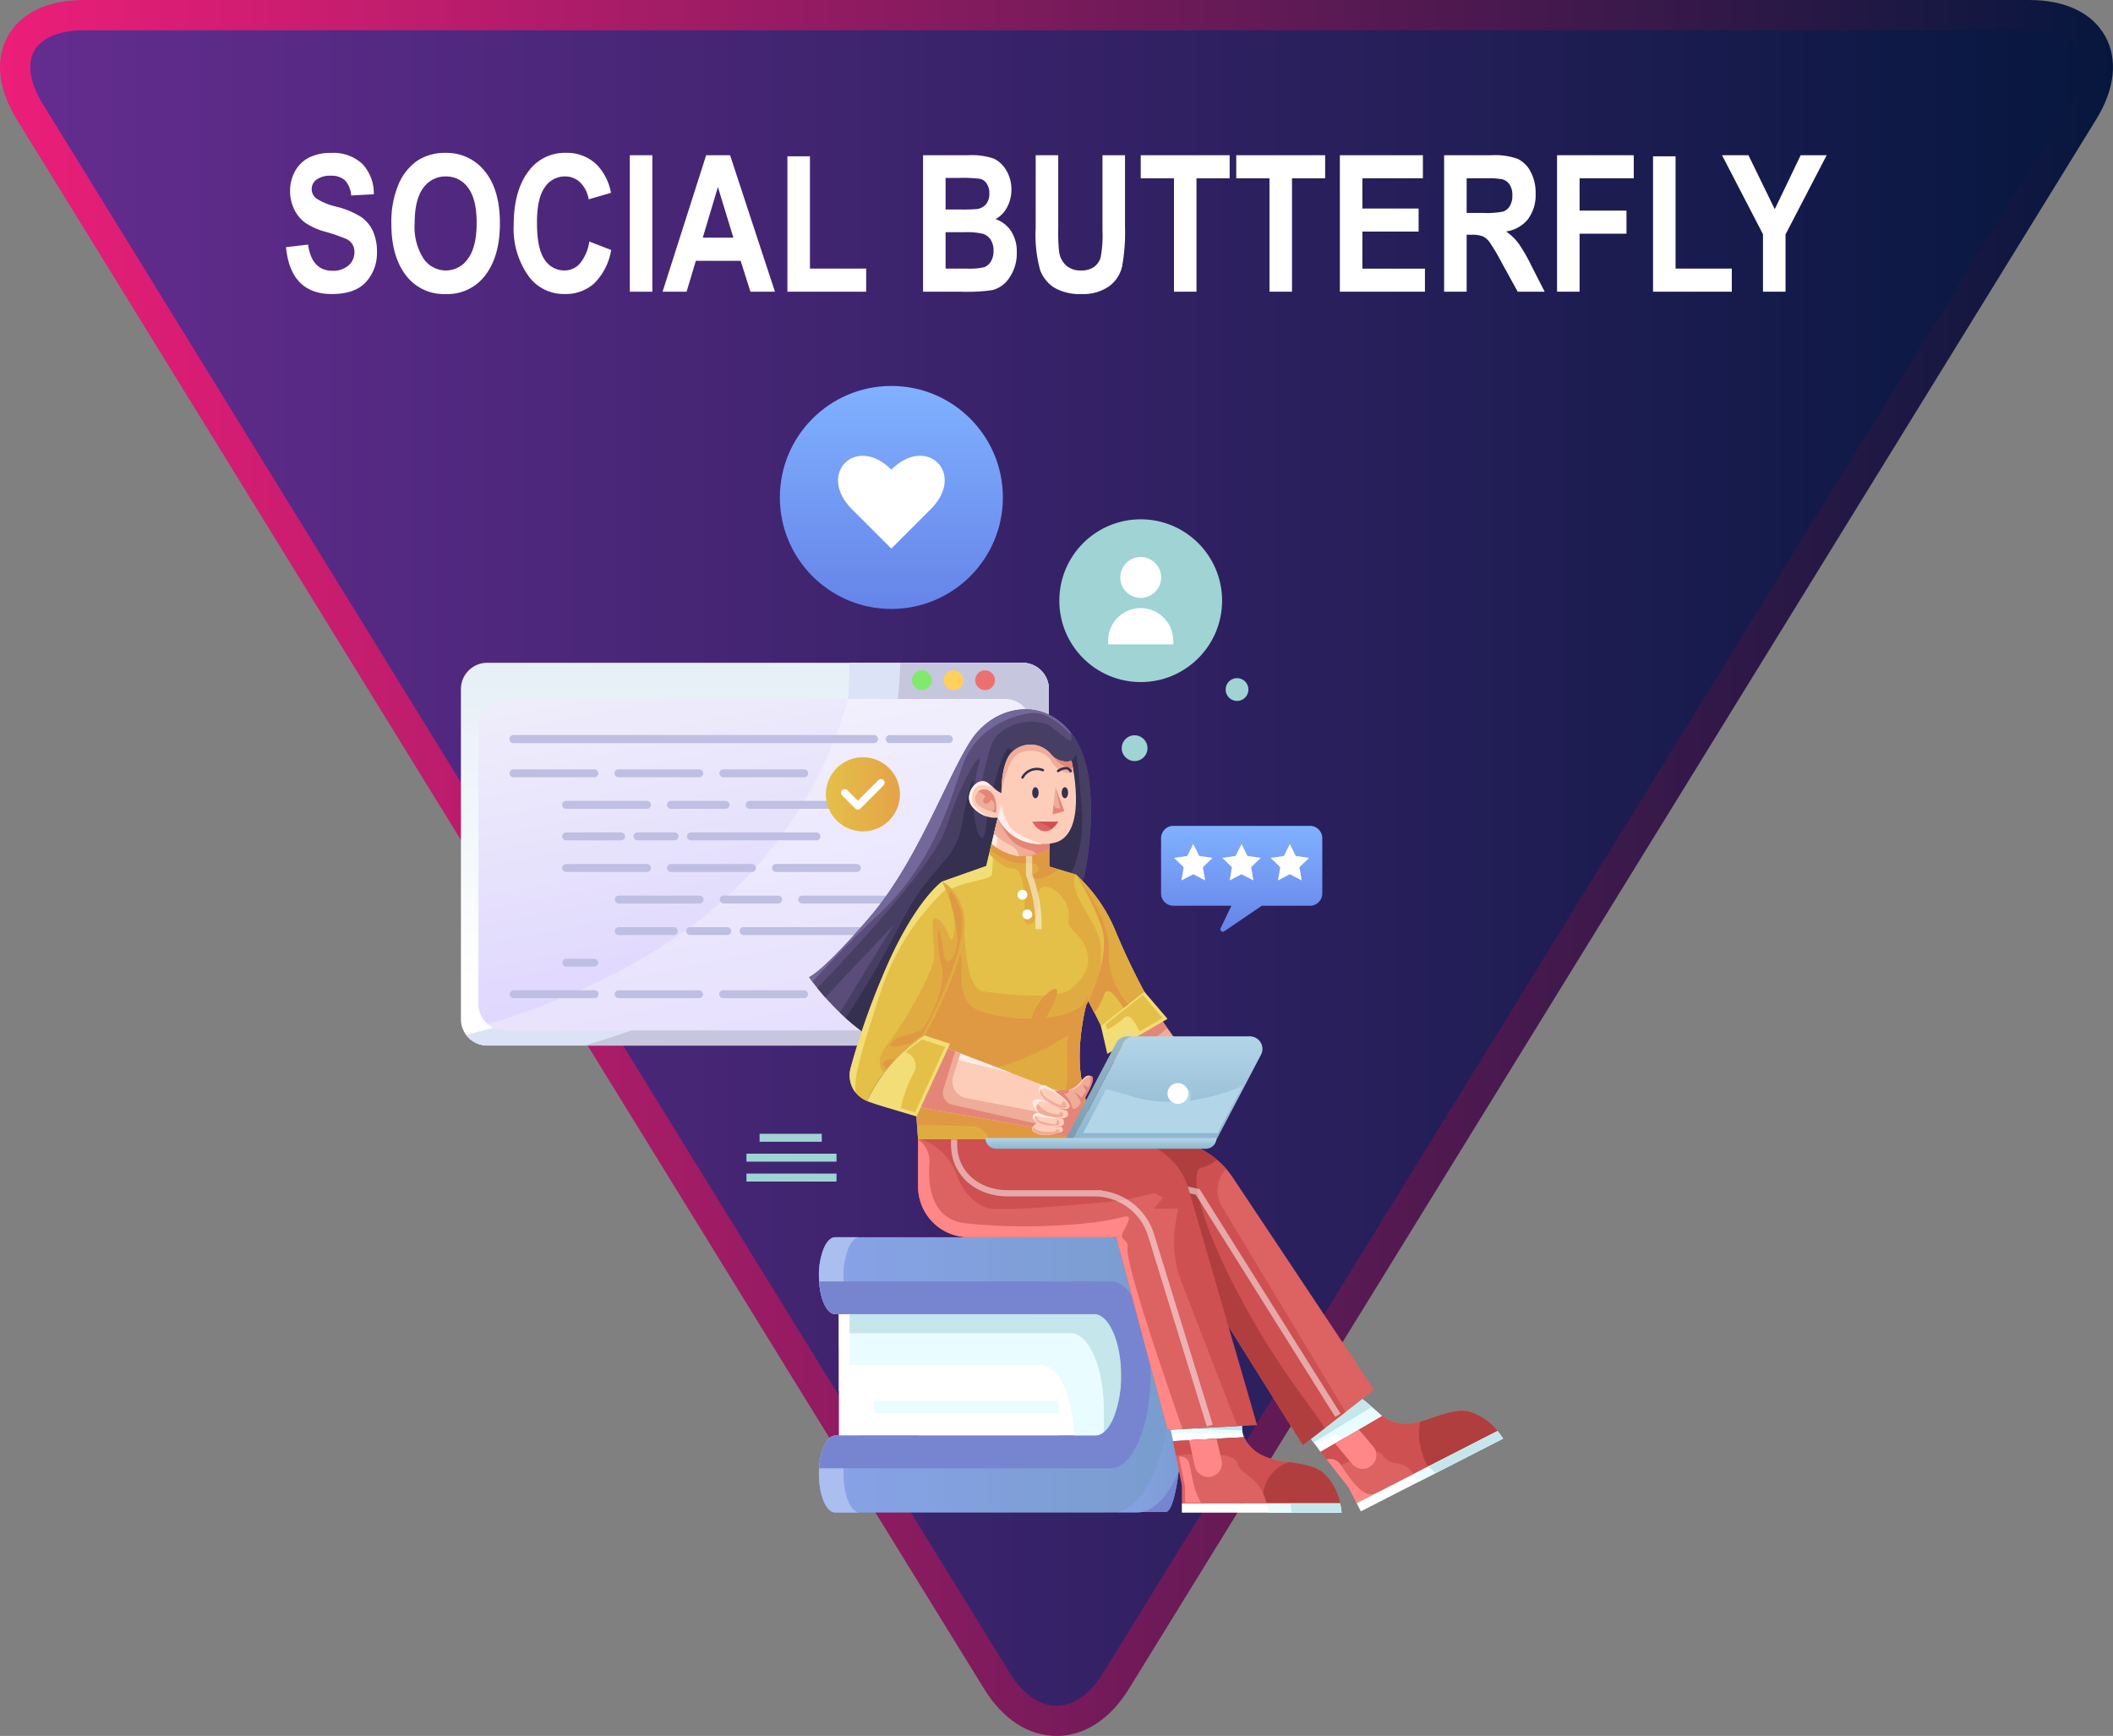 <svg xmlns="http://www.w3.org/2000/svg" xmlns:xlink="http://www.w3.org/1999/xlink" width="332.472" height="273.149" viewBox="0 0 332.472 273.149">
  <rect x="0" y="0" width="332.472" height="273.149" fill="#808080" stroke="none"/>
  <defs>
    <linearGradient id="linear-gradient" y1="0.5" x2="1" y2="0.5" gradientUnits="objectBoundingBox">
      <stop offset="0" stop-color="#662d91"/>
      <stop offset="1" stop-color="#05173d"/>
    </linearGradient>
    <linearGradient id="linear-gradient-2" y1="0.5" x2="1" y2="0.5" gradientUnits="objectBoundingBox">
      <stop offset="0" stop-color="#ed1e79"/>
      <stop offset="1" stop-color="#05173d"/>
    </linearGradient>
    <linearGradient id="linear-gradient-3" x1="0.5" y1="0.842" x2="0.5" y2="0.036" gradientUnits="objectBoundingBox">
      <stop offset="0" stop-color="#fff"/>
      <stop offset="1" stop-color="#e7f0f7"/>
    </linearGradient>
    <linearGradient id="linear-gradient-4" x1="0.249" y1="-0.256" x2="0.684" y2="1.053" gradientUnits="objectBoundingBox">
      <stop offset="0" stop-color="#f2f2fa"/>
      <stop offset="1" stop-color="#dbd1ff"/>
    </linearGradient>
    <linearGradient id="linear-gradient-5" x1="0.5" x2="0.5" y2="1" gradientUnits="objectBoundingBox">
      <stop offset="0" stop-color="#80b1ff"/>
      <stop offset="1" stop-color="#6684e8"/>
    </linearGradient>
    <linearGradient id="linear-gradient-6" y1="0.5" x2="1" y2="0.5" gradientUnits="objectBoundingBox">
      <stop offset="0" stop-color="#e4c048"/>
      <stop offset="1" stop-color="#e4a348"/>
    </linearGradient>
    <linearGradient id="linear-gradient-8" y1="0.5" x2="1" y2="0.5" gradientUnits="objectBoundingBox">
      <stop offset="0" stop-color="#789ccc"/>
      <stop offset="1" stop-color="#89a3ea"/>
    </linearGradient>
    <linearGradient id="linear-gradient-9" x1="1.07" y1="0.5" x2="-0.083" y2="0.5" xlink:href="#linear-gradient-8"/>
    <linearGradient id="linear-gradient-12" x1="0.5" x2="0.5" y2="1" gradientUnits="objectBoundingBox">
      <stop offset="0" stop-color="#9bb9c9"/>
      <stop offset="1" stop-color="#799cb3"/>
    </linearGradient>
    <linearGradient id="linear-gradient-13" x1="0.5" x2="0.5" y2="1" gradientUnits="objectBoundingBox">
      <stop offset="0" stop-color="#b3d5e8"/>
      <stop offset="1" stop-color="#8db6cf"/>
    </linearGradient>
  </defs>
  <g id="Group_1313" data-name="Group 1313" transform="translate(-789 -8204.943)">
    <g id="Group_1300" data-name="Group 1300" transform="translate(789 8204.943)">
      <path id="Path_4068" data-name="Path 4068" d="M4244.79,951.609c-5.147,8.356-13.573,8.356-18.723,0L4073.879,704.673c-5.149-8.352-1.333-15.191,8.481-15.191H4388.5c9.812,0,13.627,6.839,8.479,15.191Z" transform="translate(-4069.194 -687.105)" stroke="#fff" stroke-miterlimit="10" stroke-width="1" fill="url(#linear-gradient)"/>
      <g id="Group_771" data-name="Group 771">
        <path id="Path_4069" data-name="Path 4069" d="M4233.8,958.631c-4.4,0-8.446-2.626-11.387-7.4L4070.221,704.3c-2.961-4.805-3.468-9.47-1.421-13.136s6.279-5.679,11.928-5.679h306.144c5.646,0,9.882,2.016,11.927,5.679s1.54,8.331-1.423,13.136L4245.183,951.236C4242.244,956,4238.2,958.631,4233.8,958.631ZM4080.727,690.241c-3.79,0-6.625,1.181-7.775,3.242s-.669,5.093,1.318,8.319l152.19,246.935c2.043,3.312,4.649,5.137,7.338,5.137s5.295-1.825,7.333-5.135l0,0L4393.327,701.8c1.987-3.225,2.468-6.259,1.316-8.319s-3.985-3.242-7.772-3.242Z" transform="translate(-4067.563 -685.482)" fill="url(#linear-gradient-2)"/>
      </g>
    </g>
    <g id="Group_1301" data-name="Group 1301" transform="translate(861.525 8265.672)">
      <g id="Screen" transform="translate(0 43.562)">
        <path id="Path_4070" data-name="Path 4070" d="M4281.868,865.139v51.945a4.141,4.141,0,0,1-4.141,4.139H4193.5a4.141,4.141,0,0,1-4.141-4.139V865.139A4.141,4.141,0,0,1,4193.5,861h84.227A4.141,4.141,0,0,1,4281.868,865.139Z" transform="translate(-4189.36 -861)" fill="url(#linear-gradient-3)"/>
        <path id="Path_4071" data-name="Path 4071" d="M4282.421,865.139v51.945a4.14,4.14,0,0,1-4.14,4.139h-84.229a4.129,4.129,0,0,1-3.333-1.684c4.277-.99,24.646-6.3,40.536-20.666,17.847-16.143,19.577-32.181,19.577-32.181s.2-3.13.212-5.691h27.237A4.14,4.14,0,0,1,4282.421,865.139Z" transform="translate(-4189.912 -861)" fill="#dce3f7"/>
        <path id="Path_4072" data-name="Path 4072" d="M4295.136,865.139v51.945a4.142,4.142,0,0,1-4.14,4.139h-68.945c11.424-3.274,27.769-9.69,36.507-21.109,11.61-15.169,13.066-32.918,13.2-39.114H4291A4.142,4.142,0,0,1,4295.136,865.139Z" transform="translate(-4202.626 -861)" fill="#c6c6de"/>
        <path id="Path_4073" data-name="Path 4073" d="M4328.648,864.555A1.552,1.552,0,1,1,4327.1,863,1.55,1.55,0,0,1,4328.648,864.555Z" transform="translate(-4244.624 -861.813)" fill="#ed7070"/>
        <path id="Path_4074" data-name="Path 4074" d="M4320.29,864.555a1.552,1.552,0,1,1-1.554-1.552A1.552,1.552,0,0,1,4320.29,864.555Z" transform="translate(-4241.232 -861.813)" fill="#ffd05c"/>
        <path id="Path_4075" data-name="Path 4075" d="M4311.93,864.555a1.552,1.552,0,1,1-1.551-1.552A1.55,1.55,0,0,1,4311.93,864.555Z" transform="translate(-4237.841 -861.813)" fill="#80ea6d"/>
        <path id="Path_4076" data-name="Path 4076" d="M4281,874.717v43.874a4.142,4.142,0,0,1-4.14,4.139h-78.727a4.14,4.14,0,0,1-4.138-4.139V874.717a4.141,4.141,0,0,1,4.138-4.139h78.727a4.144,4.144,0,0,1,4.14,4.139Z" transform="translate(-4191.241 -864.887)" fill="url(#linear-gradient-4)"/>
        <path id="Path_4077" data-name="Path 4077" d="M4280.707,871.708c-.928,20.9-12.617,39.615-21.579,51.022H4199.14a4.124,4.124,0,0,1-2.661-.969c10.335-3.146,21.868-7.96,31.826-15.277a67.159,67.159,0,0,0,24.864-35.906h24.7A4.131,4.131,0,0,1,4280.707,871.708Z" transform="translate(-4192.25 -864.887)" fill="#fff" opacity="0.3"/>
        <g id="Group_798" data-name="Group 798" transform="translate(7.657 11.382)">
          <g id="Group_773" data-name="Group 773">
            <path id="Path_4078" data-name="Path 4078" d="M4259.572,881.4h-56.705a.621.621,0,0,1,0-1.242h56.705a.621.621,0,0,1,0,1.242Z" transform="translate(-4202.247 -880.156)" fill="#bfbee3"/>
          </g>
          <g id="Group_774" data-name="Group 774">
            <path id="Path_4079" data-name="Path 4079" d="M4259.572,881.4h-56.705a.621.621,0,0,1,0-1.242h56.705a.621.621,0,0,1,0,1.242Z" transform="translate(-4202.247 -880.156)" fill="#bfbee3"/>
          </g>
          <g id="Group_775" data-name="Group 775" transform="translate(0 5.381)">
            <path id="Path_4080" data-name="Path 4080" d="M4215.591,890.454h-12.724a.621.621,0,0,1,0-1.242h12.724a.621.621,0,1,1,0,1.242Z" transform="translate(-4202.247 -889.212)" fill="#bfbee3"/>
          </g>
          <g id="Group_776" data-name="Group 776" transform="translate(16.506 5.381)">
            <path id="Path_4081" data-name="Path 4081" d="M4243.372,890.454h-12.725a.621.621,0,0,1,0-1.242h12.725a.621.621,0,0,1,0,1.242Z" transform="translate(-4230.027 -889.212)" fill="#bfbee3"/>
          </g>
          <g id="Group_777" data-name="Group 777" transform="translate(33.013 5.381)">
            <path id="Path_4082" data-name="Path 4082" d="M4271.153,890.454h-12.725a.621.621,0,1,1,0-1.242h12.725a.621.621,0,0,1,0,1.242Z" transform="translate(-4257.808 -889.212)" fill="#bfbee3"/>
          </g>
          <g id="Group_778" data-name="Group 778" transform="translate(0 40.149)">
            <path id="Path_4083" data-name="Path 4083" d="M4215.591,948.967h-12.724a.621.621,0,0,1,0-1.241h12.724a.621.621,0,1,1,0,1.241Z" transform="translate(-4202.247 -947.726)" fill="#bfbee3"/>
          </g>
          <g id="Group_779" data-name="Group 779" transform="translate(16.506 40.149)">
            <path id="Path_4084" data-name="Path 4084" d="M4243.372,948.967h-12.725a.621.621,0,0,1,0-1.241h12.725a.621.621,0,0,1,0,1.241Z" transform="translate(-4230.027 -947.726)" fill="#bfbee3"/>
          </g>
          <g id="Group_780" data-name="Group 780" transform="translate(33.013 40.149)">
            <path id="Path_4085" data-name="Path 4085" d="M4271.153,948.967h-12.725a.621.621,0,1,1,0-1.241h12.725a.621.621,0,0,1,0,1.241Z" transform="translate(-4257.808 -947.726)" fill="#bfbee3"/>
          </g>
          <g id="Group_781" data-name="Group 781" transform="translate(8.278 20.281)">
            <path id="Path_4086" data-name="Path 4086" d="M4229.525,915.531H4216.8a.621.621,0,0,1,0-1.242h12.726a.621.621,0,0,1,0,1.242Z" transform="translate(-4216.18 -914.289)" fill="#bfbee3"/>
          </g>
          <g id="Group_782" data-name="Group 782" transform="translate(8.278 35.182)">
            <path id="Path_4087" data-name="Path 4087" d="M4221.246,940.608H4216.8a.621.621,0,0,1,0-1.241h4.446a.621.621,0,0,1,0,1.241Z" transform="translate(-4216.18 -939.367)" fill="#bfbee3"/>
          </g>
          <g id="Group_783" data-name="Group 783" transform="translate(24.785 20.281)">
            <path id="Path_4088" data-name="Path 4088" d="M4257.3,915.531h-12.724a.621.621,0,0,1,0-1.242H4257.3a.621.621,0,0,1,0,1.242Z" transform="translate(-4243.959 -914.289)" fill="#bfbee3"/>
          </g>
          <g id="Group_784" data-name="Group 784" transform="translate(41.291 20.281)">
            <path id="Path_4089" data-name="Path 4089" d="M4285.085,915.531h-12.724a.621.621,0,1,1,0-1.242h12.724a.621.621,0,0,1,0,1.242Z" transform="translate(-4271.739 -914.289)" fill="#bfbee3"/>
          </g>
          <g id="Group_785" data-name="Group 785" transform="translate(8.278 10.348)">
            <path id="Path_4090" data-name="Path 4090" d="M4229.525,898.813H4216.8a.621.621,0,0,1,0-1.242h12.726a.621.621,0,0,1,0,1.242Z" transform="translate(-4216.18 -897.571)" fill="#bfbee3"/>
          </g>
          <g id="Group_786" data-name="Group 786" transform="translate(24.785 10.348)">
            <path id="Path_4091" data-name="Path 4091" d="M4253.165,898.813h-8.586a.621.621,0,0,1,0-1.242h8.586a.621.621,0,0,1,0,1.242Z" transform="translate(-4243.959 -897.571)" fill="#bfbee3"/>
          </g>
          <g id="Group_787" data-name="Group 787" transform="translate(37.152 10.348)">
            <path id="Path_4092" data-name="Path 4092" d="M4282.257,898.813H4265.4a.621.621,0,1,1,0-1.242h16.861a.621.621,0,0,1,0,1.242Z" transform="translate(-4264.773 -897.571)" fill="#bfbee3"/>
          </g>
          <g id="Group_788" data-name="Group 788" transform="translate(8.278 15.315)">
            <path id="Path_4093" data-name="Path 4093" d="M4225.449,907.172H4216.8a.621.621,0,0,1,0-1.242h8.649a.621.621,0,0,1,0,1.242Z" transform="translate(-4216.18 -905.93)" fill="#bfbee3"/>
          </g>
          <g id="Group_789" data-name="Group 789" transform="translate(19.501 15.315)">
            <path id="Path_4094" data-name="Path 4094" d="M4241.524,907.172h-5.836a.621.621,0,1,1,0-1.242h5.836a.621.621,0,1,1,0,1.242Z" transform="translate(-4235.066 -905.93)" fill="#bfbee3"/>
          </g>
          <g id="Group_790" data-name="Group 790" transform="translate(27.909 15.315)">
            <path id="Path_4095" data-name="Path 4095" d="M4269.583,907.172h-19.746a.621.621,0,0,1,0-1.242h19.746a.621.621,0,0,1,0,1.242Z" transform="translate(-4249.218 -905.93)" fill="#bfbee3"/>
          </g>
          <g id="Group_791" data-name="Group 791" transform="translate(16.556 25.248)">
            <path id="Path_4096" data-name="Path 4096" d="M4243.455,923.89h-12.726a.621.621,0,0,1,0-1.242h12.726a.621.621,0,1,1,0,1.242Z" transform="translate(-4230.111 -922.648)" fill="#bfbee3"/>
          </g>
          <g id="Group_792" data-name="Group 792" transform="translate(33.063 25.248)">
            <path id="Path_4097" data-name="Path 4097" d="M4267.095,923.89h-8.582a.621.621,0,1,1,0-1.242h8.582a.621.621,0,1,1,0,1.242Z" transform="translate(-4257.892 -922.648)" fill="#bfbee3"/>
          </g>
          <g id="Group_793" data-name="Group 793" transform="translate(45.43 25.248)">
            <path id="Path_4098" data-name="Path 4098" d="M4296.188,923.89h-16.863a.621.621,0,0,1,0-1.242h16.863a.621.621,0,0,1,0,1.242Z" transform="translate(-4278.705 -922.648)" fill="#bfbee3"/>
          </g>
          <g id="Group_794" data-name="Group 794" transform="translate(16.556 30.215)">
            <path id="Path_4099" data-name="Path 4099" d="M4239.383,932.249h-8.653a.621.621,0,0,1,0-1.242h8.653a.621.621,0,0,1,0,1.242Z" transform="translate(-4230.111 -931.007)" fill="#bfbee3"/>
          </g>
          <g id="Group_795" data-name="Group 795" transform="translate(27.779 30.215)">
            <path id="Path_4100" data-name="Path 4100" d="M4255.458,932.249h-5.839a.621.621,0,0,1,0-1.242h5.839a.621.621,0,0,1,0,1.242Z" transform="translate(-4248.998 -931.007)" fill="#bfbee3"/>
          </g>
          <g id="Group_796" data-name="Group 796" transform="translate(36.188 30.215)">
            <path id="Path_4101" data-name="Path 4101" d="M4283.515,932.249h-19.744a.621.621,0,0,1,0-1.242h19.744a.621.621,0,0,1,0,1.242Z" transform="translate(-4263.15 -931.007)" fill="#bfbee3"/>
          </g>
          <g id="Group_797" data-name="Group 797" transform="translate(59.189)">
            <path id="Path_4102" data-name="Path 4102" d="M4311.795,881.4h-9.313a.621.621,0,0,1,0-1.242h9.313a.621.621,0,0,1,0,1.242Z" transform="translate(-4301.86 -880.156)" fill="#bfbee3"/>
          </g>
        </g>
      </g>
      <g id="Group_836" data-name="Group 836" transform="translate(44.928)">
        <g id="Rating" transform="translate(65.24 69.224)">
          <path id="Path_4103" data-name="Path 4103" d="M4398.2,904.189h-21.5a1.932,1.932,0,0,0-1.933,1.932v8.7a1.933,1.933,0,0,0,1.933,1.933h9.133l-1.7,3.537a.387.387,0,0,0,.567.487l5.918-4.024h7.58a1.933,1.933,0,0,0,1.934-1.933v-8.7A1.933,1.933,0,0,0,4398.2,904.189Z" transform="translate(-4374.769 -904.189)" fill="url(#linear-gradient-5)"/>
          <g id="Group_800" data-name="Group 800" transform="translate(2.04 2.841)">
            <path id="Path_4104" data-name="Path 4104" d="M4394.012,908.97l.935,1.892,2.091.3-1.512,1.473.355,2.08-1.869-.982-1.866.982.355-2.08-1.508-1.473,2.085-.3Z" transform="translate(-4383.394 -908.97)" fill="#fff"/>
            <g id="Group_799" data-name="Group 799">
              <path id="Path_4105" data-name="Path 4105" d="M4381.226,908.97l.933,1.892,2.09.3-1.512,1.473.355,2.08-1.866-.982-1.867.982.355-2.08-1.513-1.473,2.088-.3Z" transform="translate(-4378.202 -908.97)" fill="#fff"/>
              <path id="Path_4106" data-name="Path 4106" d="M4406.8,908.97l.934,1.892,2.089.3-1.512,1.473.357,2.08-1.868-.982-1.866.982.356-2.08-1.513-1.473,2.089-.3Z" transform="translate(-4388.582 -908.97)" fill="#fff"/>
            </g>
          </g>
        </g>
        <ellipse id="Ellipse_167" data-name="Ellipse 167" cx="2.029" cy="2.029" rx="2.029" ry="2.029" transform="translate(59.043 54.966)" fill="#9fd3d4"/>
        <g id="Group_802" data-name="Group 802" transform="translate(49.227 20.983)">
          <ellipse id="Ellipse_168" data-name="Ellipse 168" cx="12.806" cy="12.806" rx="12.806" ry="12.806" fill="#9fd3d4"/>
          <g id="Group_801" data-name="Group 801" transform="translate(7.688 5.934)">
            <path id="Rectangle_277" data-name="Rectangle 277" d="M5.118,0h0a5.118,5.118,0,0,1,5.118,5.118V5.7a0,0,0,0,1,0,0H0a0,0,0,0,1,0,0V5.118A5.118,5.118,0,0,1,5.118,0Z" transform="translate(0 8.042)" fill="#fff"/>
            <ellipse id="Ellipse_169" data-name="Ellipse 169" cx="3.217" cy="3.217" rx="3.217" ry="3.217" transform="translate(1.901)" fill="#fff"/>
          </g>
        </g>
        <g id="Group_804" data-name="Group 804" transform="translate(12.489 58.424)">
          <ellipse id="Ellipse_170" data-name="Ellipse 170" cx="5.831" cy="5.831" rx="5.831" ry="5.831" fill="url(#linear-gradient-6)"/>
          <g id="Group_803" data-name="Group 803" transform="translate(2.397 3.427)">
            <path id="Path_4107" data-name="Path 4107" d="M4292.663,896.589a.571.571,0,0,1-.408-.17l-2.06-2.058a.579.579,0,0,1,.819-.82l1.648,1.649,3.239-3.239a.58.58,0,0,1,.821.819l-3.649,3.649A.579.579,0,0,1,4292.663,896.589Z" transform="translate(-4290.024 -891.78)" fill="#fff"/>
          </g>
        </g>
        <ellipse id="Ellipse_171" data-name="Ellipse 171" cx="1.795" cy="1.795" rx="1.795" ry="1.795" transform="translate(75.394 45.975)" fill="#9fd3d4"/>
        <g id="Group_805" data-name="Group 805" transform="translate(5.257)">
          <ellipse id="Ellipse_172" data-name="Ellipse 172" cx="17.544" cy="17.544" rx="17.544" ry="17.544" fill="url(#linear-gradient-5)"/>
          <path id="Path_4108" data-name="Path 4108" d="M4297.606,808.358c-5.567-5.568-11.777.641-6.208,6.209l6.208,6.21,6.21-6.21C4309.4,808.983,4303.191,802.773,4297.606,808.358Z" transform="translate(-4280.069 -795.186)" fill="#fff"/>
        </g>
        <g id="Group_809" data-name="Group 809" transform="translate(0 117.672)">
          <g id="Group_806" data-name="Group 806" transform="translate(2.065)">
            <rect id="Rectangle_278" data-name="Rectangle 278" width="9.786" height="1.253" fill="#9fd3d4"/>
          </g>
          <g id="Group_807" data-name="Group 807" transform="translate(0 3.131)">
            <rect id="Rectangle_279" data-name="Rectangle 279" width="14.169" height="1.253" fill="#9fd3d4"/>
          </g>
          <g id="Group_808" data-name="Group 808" transform="translate(0 6.263)">
            <rect id="Rectangle_280" data-name="Rectangle 280" width="14.169" height="1.253" fill="#9fd3d4"/>
          </g>
        </g>
        <g id="Book_as_Chair" data-name="Book as Chair" transform="translate(11.403 133.945)">
          <path id="Path_4109" data-name="Path 4109" d="M4333.852,1078.659a3.2,3.2,0,0,1-.807,2.157,2.619,2.619,0,0,1-1.948.9h-41.646V1075.6H4331.1A2.917,2.917,0,0,1,4333.852,1078.659Z" transform="translate(-4286.309 -1038.471)" fill="#fff"/>
          <g id="Group_810" data-name="Group 810" transform="translate(3.142 5.169)">
            <path id="Path_4110" data-name="Path 4110" d="M4372.057,1041.275a96.115,96.115,0,0,1-.81,13.317c-.5,3.42-1.185,5.539-1.946,5.539h-9.762c.76,0,1.451-2.119,1.946-5.539a95.962,95.962,0,0,0,.81-13.317c0-10.427-1.23-18.856-2.756-18.856h9.762C4370.824,1022.419,4372.057,1030.848,4372.057,1041.275Z" transform="translate(-4317.893 -1022.058)" fill="url(#linear-gradient-8)"/>
            <path id="Path_4111" data-name="Path 4111" d="M4372.057,1054.153a96.118,96.118,0,0,1-.81,13.317c-.5,3.42-1.185,5.539-1.946,5.539h-9.762c.76,0,1.451-2.119,1.946-5.539a95.965,95.965,0,0,0,.81-13.317Z" transform="translate(-4317.893 -1034.936)" fill="#7785d1"/>
            <path id="Path_4112" data-name="Path 4112" d="M4333.852,1040.86a98.241,98.241,0,0,1-.807,13.438c-.5,3.443-1.187,5.587-1.948,5.587h-.3a90.457,90.457,0,0,0-.892-13.462c-.557-3.419-1.32-5.562-2.162-5.562h-38.294v-19.049H4331.1c1.17,0,2.17,5.057,2.572,12.185C4333.787,1036.115,4333.852,1038.427,4333.852,1040.86Z" transform="translate(-4289.451 -1021.811)" fill="#e9fcff"/>
            <path id="Path_4113" data-name="Path 4113" d="M4333.669,1034h-44.218v-12.185H4331.1C4332.267,1021.811,4333.267,1026.868,4333.669,1034Z" transform="translate(-4289.451 -1021.811)" fill="#c5e6ea"/>
            <rect id="Rectangle_281" data-name="Rectangle 281" width="22.085" height="4.064" transform="translate(12.462 26.032)" fill="#c5e6ea"/>
          </g>
          <g id="Group_812" data-name="Group 812">
            <path id="Path_4114" data-name="Path 4114" d="M4336.84,1050.09c-1.665,3.912-3.97,6.346-6.51,6.346h-43.6c-1.419,0-2.569-2.714-2.569-6.058,0-.307.011-.6.03-.9a10.549,10.549,0,0,1,.724-3.38c.464-1.091,1.105-1.767,1.815-1.767h40.917c1.119,0,2.135-1.082,2.871-2.8a17.783,17.783,0,0,0,1.187-6.662c.023-5.309-1.952-9.646-4.208-9.646h-40.767c-1.286,0-2.357-2.236-2.539-5.157-.02-.3-.03-.594-.03-.9a11.374,11.374,0,0,1,.754-4.282c.464-1.091,1.105-1.767,1.815-1.767h43.394c4.885-.009,9.08,8.762,9.388,20.237A41.464,41.464,0,0,1,4336.84,1050.09Z" transform="translate(-4284.163 -1013.112)" fill="url(#linear-gradient-9)"/>
            <path id="Path_4115" data-name="Path 4115" d="M4288.061,1070.8c-.021.3-.032.595-.032.9,0,3.345,1.151,6.058,2.57,6.058h-3.866c-1.419,0-2.569-2.713-2.569-6.058,0-.306.011-.6.03-.9a10.552,10.552,0,0,1,.724-3.38c.464-1.091,1.105-1.767,1.815-1.767h3.866c-.711,0-1.353.677-1.816,1.767A10.529,10.529,0,0,0,4288.061,1070.8Z" transform="translate(-4284.163 -1034.433)" fill="#abbef0"/>
            <path id="Path_4116" data-name="Path 4116" d="M4288.782,1014.879a11.355,11.355,0,0,0-.754,4.282c0,.307.011.6.032.9.182,2.921,1.251,5.157,2.538,5.157h-3.866c-1.286,0-2.357-2.236-2.539-5.157-.02-.3-.03-.594-.03-.9a11.374,11.374,0,0,1,.754-4.282c.464-1.091,1.105-1.767,1.815-1.767h3.866C4289.888,1013.112,4289.246,1013.788,4288.782,1014.879Z" transform="translate(-4284.163 -1013.112)" fill="#abbef0"/>
            <path id="Path_4117" data-name="Path 4117" d="M4365.17,1043.133a17.74,17.74,0,0,1-1.187,6.662c-.734,1.722-1.751,2.8-2.87,2.8h-3.865c1.121,0,2.138-1.082,2.871-2.8a17.781,17.781,0,0,0,1.187-6.662c.022-5.31-1.953-9.646-4.205-9.646h3.866C4363.219,1033.487,4365.194,1037.823,4365.17,1043.133Z" transform="translate(-4313.762 -1021.38)" fill="url(#linear-gradient-9)"/>
            <path id="Path_4118" data-name="Path 4118" d="M4372.1,1050.09c-1.664,3.912-3.97,6.346-6.508,6.346h-3.864c2.536,0,4.84-2.434,6.509-6.346a41.515,41.515,0,0,0,2.674-16.74c-.312-11.466-4.5-20.237-9.382-20.237h3.858c4.887-.009,9.078,8.762,9.388,20.237A41.48,41.48,0,0,1,4372.1,1050.09Z" transform="translate(-4315.559 -1013.112)" fill="url(#linear-gradient-9)"/>
            <g id="Group_811" data-name="Group 811" transform="translate(3.142 12.107)">
              <path id="Path_4119" data-name="Path 4119" d="M4333.852,1043.043a17.877,17.877,0,0,1-1.187,6.751c-.733,1.722-1.75,2.8-2.871,2.8h-40.343v-19.111h40.343C4332.036,1033.487,4333.852,1037.76,4333.852,1043.043Z" transform="translate(-4289.451 -1033.487)" fill="#fff"/>
              <path id="Path_4120" data-name="Path 4120" d="M4335,1043.043a18.516,18.516,0,0,1-1.141,6.751,5.724,5.724,0,0,1-1.561,2.335,1.908,1.908,0,0,1-1.2.469h-3.434c-.3-6.248-2.5-11.1-5.152-11.1h-30.227v-8.014H4331.1C4333.258,1033.487,4335,1037.76,4335,1043.043Z" transform="translate(-4290.603 -1033.487)" fill="#e9fcff"/>
              <path id="Path_4121" data-name="Path 4121" d="M4335,1043.043a18.516,18.516,0,0,1-1.141,6.751,5.724,5.724,0,0,1-1.561,2.335v-3.479c0-6.725-2.335-12.178-5.217-12.178h-34.8v-2.984H4331.1C4333.258,1033.487,4335,1037.76,4335,1043.043Z" transform="translate(-4290.603 -1033.487)" fill="#c5e6ea"/>
              <rect id="Rectangle_282" data-name="Rectangle 282" width="28.996" height="1.92" transform="translate(5.551 13.637)" fill="#e9fcff"/>
            </g>
            <path id="Path_4122" data-name="Path 4122" d="M4336.373,1039.516h0c0,8.123-2.823,14.708-6.3,14.708h-45.854a10.551,10.551,0,0,1,.722-3.381c.464-1.091,1.105-1.767,1.817-1.767h40.915c1.121,0,2.138-1.082,2.872-2.8a17.744,17.744,0,0,0,1.186-6.662c.023-5.309-1.951-9.645-4.2-9.645h-40.769c-1.289,0-2.359-2.235-2.539-5.156h45.854C4333.55,1024.809,4336.373,1031.394,4336.373,1039.516Z" transform="translate(-4284.185 -1017.859)" fill="#7785d1"/>
          </g>
        </g>
        <g id="Women" transform="translate(9.856 50.885)">
          <g id="Group_813" data-name="Group 813">
            <path id="Path_4123" data-name="Path 4123" d="M4324.852,899.61l-13.527,29.957s-10.294.726-17.686-3.189a33.112,33.112,0,0,1-7.242-5.342c-.871-.835-1.64-1.646-2.294-2.378-.482-.544-.9-1.047-1.251-1.484-.305-.378-.564-.711-.765-.978-.345-.468-.526-.738-.526-.738s2.03-.677,9.567-9.47,12.177-22.13,15.944-27.831c3.545-5.361,11.105-6.961,15.647-1.186a11.256,11.256,0,0,1,.83,1.186C4327.949,885.309,4324.852,899.61,4324.852,899.61Z" transform="translate(-4281.56 -873.324)" fill="#5a4d7a"/>
            <path id="Path_4124" data-name="Path 4124" d="M4323.549,878.157s-3.508-4.445-6.8-4.252-8.791,2.513-10.828,7.731-4.213,15.318-13.44,23.965c-4.1,3.835-7.674,7.6-10.393,10.6-.345-.468-.526-.738-.526-.738s2.03-.677,9.567-9.47,12.177-22.13,15.944-27.831c3.545-5.361,11.105-6.961,15.647-1.186A11.256,11.256,0,0,1,4323.549,878.157Z" transform="translate(-4281.56 -873.324)" fill="#73689a"/>
            <path id="Path_4125" data-name="Path 4125" d="M4325.733,900.934l-1.329,2.949-12.2,27.007s-10.291.726-17.682-3.19a32.193,32.193,0,0,1-6.332-4.5q-.478-.429-.912-.846l8.5-13.815-10.795,11.437c-.482-.545-.9-1.047-1.251-1.484,6.153-6.393,18.62-19.825,20.354-25.407,2.322-7.456,5.993-13.029,5.025-9.647a8.848,8.848,0,0,0,0,5.593,48.059,48.059,0,0,1,2.031-8.8c1.351-3.6,7.15-4.619,9.615-2.687s3.328,2.992,2.841.746a11.531,11.531,0,0,1,.832,1.186C4328.83,886.633,4325.733,900.934,4325.733,900.934Z" transform="translate(-4282.444 -874.648)" fill="#473f63"/>
            <path id="Path_4126" data-name="Path 4126" d="M4325.225,905.647s1.012.456,2.224,1.086l-12.2,27.007s-10.292.726-17.683-3.189a32.264,32.264,0,0,1-6.331-4.5,147.5,147.5,0,0,0,8.545-14.661c5.019-9.883,8.512-9.543,9.676-15.453s2.085-9.961,1.832-5.323,1.546,10.073,2.029,5.323,2.9-13.223,3.764-12.256,8.86,3.065,9.692,1.932a9.971,9.971,0,0,0,.733-1.055c.03.1.337,1.21.885,8.712C4328.972,901.217,4325.492,905.426,4325.225,905.647Z" transform="translate(-4285.486 -877.497)" fill="#35304f"/>
          </g>
          <g id="Group_814" data-name="Group 814" transform="translate(28.7 17.033)">
            <path id="Path_4127" data-name="Path 4127" d="M4339.14,905.155l-.193,1.941s-2.047,3.2-4.419,3.247a2.627,2.627,0,0,1-1.38-.356,7.4,7.4,0,0,1-2.721-2.524,4.181,4.181,0,0,1-.564-1.326l.378-1.581.613-2.566Z" transform="translate(-4329.862 -901.99)" fill="#fecdba"/>
            <path id="Path_4128" data-name="Path 4128" d="M4331.283,902.79l-.856,4.673a4.181,4.181,0,0,1-.564-1.326l.378-1.581.613-2.566Z" transform="translate(-4329.862 -901.99)" fill="#feeee9"/>
            <path id="Path_4129" data-name="Path 4129" d="M4339.4,905.155l-.2,1.941a10.522,10.522,0,0,1-1.838,2.083,4.361,4.361,0,0,1-2.579,1.164l-.607-.936.174-.673a2.026,2.026,0,0,0-1.065-2.3,11.514,11.514,0,0,1-2.786-1.883l.609-2.566Z" transform="translate(-4330.122 -901.99)" fill="#efac98"/>
            <path id="Path_4130" data-name="Path 4130" d="M4339.814,905.155l-.192,1.941a10.557,10.557,0,0,1-1.841,2.083v-.656a1.446,1.446,0,0,0-1.125-1.4,8.254,8.254,0,0,1-1.866-.731c-1.979-1.032-3.263-4.4-3.263-4.4Z" transform="translate(-4330.538 -901.99)" fill="#e38677"/>
          </g>
          <g id="Group_817" data-name="Group 817" transform="translate(25.163 5.562)">
            <path id="Path_4131" data-name="Path 4131" d="M4336.842,898.214a11.877,11.877,0,0,1-1.434.089,7.29,7.29,0,0,1-6.974-4.147,4.037,4.037,0,0,1-1.678-.163,4.977,4.977,0,0,1-2.232-1.43c-1.814-1.955.795-5.218,2.46-3.768.329.286.608.518.84.7a4.423,4.423,0,0,0,1.189.815s-.144-5.145,1.888-6.664a4.167,4.167,0,0,1,5.866.507,3.168,3.168,0,0,0,3.265,1.087s.165.692.333,1.758C4340.916,890.414,4341.509,897.646,4336.842,898.214Z" transform="translate(-4323.908 -882.685)" fill="#fecdba"/>
            <path id="Path_4132" data-name="Path 4132" d="M4338.5,904.6a7.287,7.287,0,0,1-6.974-4.147l.576-2.246a7.214,7.214,0,0,0,1.635,4.024C4334.812,903.359,4337.214,904.2,4338.5,904.6Z" transform="translate(-4327.001 -888.985)" fill="#feeee9"/>
            <path id="Path_4133" data-name="Path 4133" d="M4326.757,897.919a4.974,4.974,0,0,1-2.232-1.43c-1.814-1.956.795-5.218,2.46-3.768.329.286.608.518.84.7a4.363,4.363,0,0,0-2.179-.413c-1.062.143-1.47,1.751-1.16,2.752C4324.728,896.547,4326.155,897.529,4326.757,897.919Z" transform="translate(-4323.908 -886.611)" fill="#feeee9"/>
            <path id="Path_4134" data-name="Path 4134" d="M4343.854,887a3.237,3.237,0,0,1-.865.178,3.952,3.952,0,0,1-2.78-2.083c-.624-1.11-2.942-1.979-4.928-1.059s-2.779,6.277-2.779,6.277-.144-5.145,1.888-6.664a4.167,4.167,0,0,1,5.866.507,3.307,3.307,0,0,0,.419.441s0,0,0,.007a3.215,3.215,0,0,0,2.842.639s.11.463.246,1.213C4343.794,886.626,4343.824,886.807,4343.854,887Z" transform="translate(-4327.394 -882.685)" fill="#efac98"/>
            <path id="Path_4135" data-name="Path 4135" d="M4349.351,887.766a4.47,4.47,0,0,1-3.089-1.852,3.212,3.212,0,0,0,2.84.638S4349.216,887.017,4349.351,887.766Z" transform="translate(-4332.979 -883.996)" fill="#e38677"/>
            <path id="Path_4136" data-name="Path 4136" d="M4328.819,898.177s-.217-.039-.541-.124c-1.1-.286-3.408-1.106-2.551-2.748a1.271,1.271,0,0,1,.243-.363,1.338,1.338,0,0,1,1.7-.2C4329.122,895.417,4328.819,898.177,4328.819,898.177Z" transform="translate(-4324.57 -887.495)" fill="#efac98"/>
            <path id="Path_4137" data-name="Path 4137" d="M4329.114,898.177s-.216-.039-.541-.124c.066-.12.135-.243.208-.363.38-.626-.232-1.886-.584-1.333s-1.051.556-1.1-.035.725-.375,0-1.017a1.428,1.428,0,0,0-.832-.363,1.338,1.338,0,0,1,1.7-.2C4329.414,895.417,4329.114,898.177,4329.114,898.177Z" transform="translate(-4324.864 -887.495)" fill="#e38677"/>
            <path id="Path_4138" data-name="Path 4138" d="M4347.895,897.712l-.507.139-1.341.367.156-1.538.278-2.736.075.2,1.334,3.564Z" transform="translate(-4332.893 -887.254)" fill="#efac98"/>
            <path id="Path_4139" data-name="Path 4139" d="M4347.895,897.848l0,0-1.334-3.564.7,3.142a1.434,1.434,0,0,0-.347-.035.686.686,0,0,1-.711-.572l-.156,1.538,1.341-.367h0Z" transform="translate(-4332.893 -887.391)" fill="#e38677"/>
            <ellipse id="Ellipse_173" data-name="Ellipse 173" cx="0.507" cy="0.87" rx="0.507" ry="0.87" transform="translate(9.94 6.688)" fill="#35304f"/>
            <ellipse id="Ellipse_174" data-name="Ellipse 174" cx="0.507" cy="0.87" rx="0.507" ry="0.87" transform="translate(14.578 6.688)" fill="#35304f"/>
            <path id="Path_4140" data-name="Path 4140" d="M4344.715,903.089a4.239,4.239,0,0,1-1.033,1.148c-1.747,1.26-3.047-1.148-3.047-1.148Z" transform="translate(-4330.696 -890.965)" fill="#dd6262"/>
            <path id="Path_4141" data-name="Path 4141" d="M4344.715,903.089a4.239,4.239,0,0,1-1.033,1.148,4.537,4.537,0,0,0-3.047-1.148Z" transform="translate(-4330.696 -890.965)" fill="#ce5050"/>
            <g id="Group_815" data-name="Group 815" transform="translate(8.22 3.633)">
              <path id="Path_4142" data-name="Path 4142" d="M4337.937,890.526a.187.187,0,0,1-.1-.03.192.192,0,0,1-.062-.267A2.771,2.771,0,0,1,4341.23,889a.193.193,0,0,1-.154.353,2.362,2.362,0,0,0-2.978,1.086A.191.191,0,0,1,4337.937,890.526Z" transform="translate(-4337.742 -888.799)" fill="#35304f"/>
            </g>
            <g id="Group_816" data-name="Group 816" transform="translate(13.829 3.493)">
              <path id="Path_4143" data-name="Path 4143" d="M4349.334,889.415a.194.194,0,0,1-.169-.1.672.672,0,0,0-.463-.357,1.849,1.849,0,0,0-1.21.412.193.193,0,0,1-.27-.034.2.2,0,0,1,.034-.272,2.244,2.244,0,0,1,1.516-.486,1.054,1.054,0,0,1,.728.541.2.2,0,0,1-.069.265A.192.192,0,0,1,4349.334,889.415Z" transform="translate(-4347.183 -888.563)" fill="#35304f"/>
            </g>
          </g>
          <g id="Group_818" data-name="Group 818" transform="translate(39.474 25.996)">
            <path id="Path_4144" data-name="Path 4144" d="M4362.888,938.427l-3.369,2.393-3.841,2.732s-.993-2.2-2.291-4.758c-1.521-3.019-3.467-6.54-4.7-7.561-2.283-1.886,1.822-14.159,1.822-14.159a24.61,24.61,0,0,1,6.185,8.794A108.1,108.1,0,0,0,4362.888,938.427Z" transform="translate(-4347.995 -917.075)" fill="#e4c048"/>
            <path id="Path_4145" data-name="Path 4145" d="M4362.888,938.427l-2.733,1.941-.636.453c-1.29-2.54-3.832-7.043-4.612-4.8a9.4,9.4,0,0,1-1.52,2.779c-1.521-3.019-3.467-6.54-4.7-7.561-2.283-1.886,1.822-14.159,1.822-14.159l.014.012a24.589,24.589,0,0,1,6.171,8.782A108.1,108.1,0,0,0,4362.888,938.427Z" transform="translate(-4347.995 -917.075)" fill="#e0ac41"/>
            <path id="Path_4146" data-name="Path 4146" d="M4360.154,940.368l-.636.453c-1.29-2.54-3.832-7.043-4.612-4.8a9.4,9.4,0,0,1-1.52,2.779c-1.521-3.019-3.467-6.54-4.7-7.561-2.283-1.886,1.822-14.159,1.822-14.159l.014.012c.234.305,5.436,7.077,5.156,11.859a11.78,11.78,0,0,0,4.056,9.481A1.943,1.943,0,0,1,4360.154,940.368Z" transform="translate(-4347.995 -917.075)" fill="#e09943"/>
          </g>
          <g id="Group_819" data-name="Group 819" transform="translate(47.157 47.349)">
            <path id="Path_4147" data-name="Path 4147" d="M4371.8,958.135l-9.569,4.5-.115-.406-1.187-4.09,7.208-5.125,2.01,2.81Z" transform="translate(-4360.925 -953.01)" fill="#efac98"/>
            <path id="Path_4148" data-name="Path 4148" d="M4370.143,955.82l-8.031,6.405-1.187-4.09,7.208-5.125Z" transform="translate(-4360.925 -953.01)" fill="#e38677"/>
          </g>
          <g id="Group_820" data-name="Group 820" transform="translate(45.92 44.438)">
            <path id="Path_4149" data-name="Path 4149" d="M4369.319,952.379l-4.258,2.474-5.218,3.034-.772-3.378-.228-.993,6.832-5.4Z" transform="translate(-4358.844 -948.112)" fill="#f2dd77"/>
            <path id="Path_4150" data-name="Path 4150" d="M4369.071,952.587l-3.624,2.109c-.772-1.608-1.646-2.856-2.35-2.191a12.238,12.238,0,0,1-2.756,1.9l-.194-.846,5.823-4.6Z" transform="translate(-4359.373 -948.452)" fill="#e4c048"/>
          </g>
          <g id="Group_821" data-name="Group 821" transform="translate(16.799 21.181)">
            <path id="Path_4151" data-name="Path 4151" d="M4335.988,946.5a67.6,67.6,0,0,1,1.4,8.983h-27.2a108.749,108.749,0,0,1-.082-16.821c.164-2.536.423-5.261.811-8.11a121.016,121.016,0,0,1,2.436-13.861,7.729,7.729,0,0,1,.61-1.794l6.955-2.463.449-1.89.372-1.573s.111.1.313.251a8.377,8.377,0,0,0,3.745,1.666,11.378,11.378,0,0,0,5.024-.958v2.6l4.206,1.256a42.067,42.067,0,0,1,4.009,8.214c1.645,4.639-2.417,12.369-2.417,12.369S4334.832,941.133,4335.988,946.5Z" transform="translate(-4309.832 -908.97)" fill="#e4c048"/>
            <path id="Path_4152" data-name="Path 4152" d="M4324.448,909.221c-.071,1.7-.179,4.055-.269,4.565-.143.823-4.562,1.129-6.594,2.4a3.539,3.539,0,0,1-1.84.5,7.746,7.746,0,0,1,.611-1.794l6.957-2.463.448-1.89.371-1.573S4324.245,909.07,4324.448,909.221Z" transform="translate(-4312.231 -908.97)" fill="#f2dd77"/>
            <path id="Path_4153" data-name="Path 4153" d="M4336.614,934.369s-1.784,6.764-.627,12.13a67.6,67.6,0,0,1,1.4,8.983h-27.2s-.088-.835-.179-2.338a119.39,119.39,0,0,1,.1-14.483,12.644,12.644,0,0,1,.713-1.682c.832-1.589,2.024-4.755,3.172-7.742a.177.177,0,0,1,.021-.051v0c1.7-4.427,3.289-8.438,3.427-6.312.237,3.571.725,8.987,2.99,9.292s11.449,1.558,13.768-.375c1.809-1.507,3.872-3.706,2.032-7.178-.86-1.624-2.628-2.358-2.38-3.749.692-3.954-5.25-7.557-4.832-3.128s-2.446,4.848-2.146,2.335-.154-7.491-1.848-7.247c-1.021.147-2.579-1.191-3.656-2.277l.15-.641.221-.932a8.7,8.7,0,0,0,4.059,1.917,11.382,11.382,0,0,0,5.024-.958v2.6l1.608.479,2.6.777s-.908,1.132.533,3.946,3.425,5.365,3.4,7.92c-.008.758-.022,1.682-.043,2.613a30.814,30.814,0,0,1-2.052,5.613C4336.706,934.191,4336.614,934.369,4336.614,934.369Z" transform="translate(-4309.832 -908.97)" fill="#e0ac41"/>
            <path id="Path_4154" data-name="Path 4154" d="M4340.4,913.009a9.649,9.649,0,0,0-1.412.777c-2.031,1.353-4.059.29-2.789,0s1.628-2.126-1.355-1.774c-1.948.228-4.093-1.136-5.354-2.11l.22-.932a8.721,8.721,0,0,0,4.058,1.917,11.368,11.368,0,0,0,5.023-.958v2.6Z" transform="translate(-4317.809 -908.97)" fill="#e09943"/>
            <path id="Path_4155" data-name="Path 4155" d="M4340.384,954.073s1.773-.353,3.694-4.951S4339.349,949.958,4340.384,954.073Z" transform="translate(-4322.185 -924.553)" fill="#e09943"/>
            <path id="Path_4156" data-name="Path 4156" d="M4335.987,957.891c-1.157-5.365.627-12.129.627-12.129s.092-.178.244-.491l-.135-1.117c.023.282.015,2.265-4.508,3.25a25.639,25.639,0,0,1-11.449-.483c-1.933-.483-3.963-1.619-3.769-6.343s-.96-4.7-2.991,0v0a.183.183,0,0,0-.021.051c-1.147,2.988-2.34,6.154-3.172,7.742a12.669,12.669,0,0,0-.713,1.682,119.392,119.392,0,0,0-.1,14.483c2.981.151,7.267.131,9.178.328a2.831,2.831,0,0,1,2.149,2.01h16.052A67.6,67.6,0,0,0,4335.987,957.891Zm-4.111,3.823c-2.883,2.335-14.155-5.13-9.079-6.289s10.992-4.928,10.992-4.928C4333.186,953.253,4334.76,959.38,4331.876,961.714Z" transform="translate(-4309.832 -920.363)" fill="#e09943"/>
            <path id="Path_4157" data-name="Path 4157" d="M4339.812,912.119v2.945a23.107,23.107,0,0,1,1.5,8.6" transform="translate(-4321.998 -910.248)" fill="none" stroke="#fff" stroke-miterlimit="10" stroke-width="0.98" opacity="0.5"/>
            <ellipse id="Ellipse_175" data-name="Ellipse 175" cx="0.774" cy="0.774" rx="0.774" ry="0.774" transform="translate(16.764 10.309)" fill="#fff"/>
            <ellipse id="Ellipse_176" data-name="Ellipse 176" cx="0.774" cy="0.774" rx="0.774" ry="0.774" transform="translate(15.991 7.216)" fill="#fff"/>
          </g>
          <g id="Group_824" data-name="Group 824" transform="translate(16.799 53.054)">
            <g id="Group_822" data-name="Group 822">
              <path id="Path_4158" data-name="Path 4158" d="M4334.536,970.505l-.808,3.3-.583,2.373-23.312-4.1,3.579-8.121.59-1.338,2.849,1.094,8.108,3.115Z" transform="translate(-4309.833 -962.612)" fill="#fecdba"/>
              <path id="Path_4159" data-name="Path 4159" d="M4327.4,966.822l-11.547-2.872.592-1.338,2.85,1.094Z" transform="translate(-4312.276 -962.612)" fill="#feeee9"/>
              <path id="Path_4160" data-name="Path 4160" d="M4333.728,973.8l-.585,2.373-2.187-.387-17.806-3.134-3.318-.584.642-1.457,3.53-8,2,.77.847.325-1.146,3.564a2.686,2.686,0,0,0,2.049,3.456Z" transform="translate(-4309.832 -962.612)" fill="#efac98"/>
              <path id="Path_4161" data-name="Path 4161" d="M4329.2,974.853l-13.6-3.079a1.938,1.938,0,0,1-1.425-2.461l1.826-5.932-2-.77-3.527,8h0l-.642,1.457,3.318.584,17.806,3.134.055-.135Z" transform="translate(-4309.832 -962.612)" fill="#e38677"/>
              <path id="Path_4162" data-name="Path 4162" d="M4351.447,971.005a3.211,3.211,0,0,1-.17.642c-.074.205-.167.421-.27.649-.092.193-.185.39-.291.588-.095.181-.186.363-.284.541a5.3,5.3,0,0,0-.435,1.094,6.42,6.42,0,0,0-.216,1.678c-.006.162-.006.329,0,.495,0,.271.015.553.022.847a1.815,1.815,0,0,1-.028.395c-.227,1.306-1.8,2.052-3.255,1.875-1.592-.194-2.463-.36-2.463-.36s-.047-.251-.106-.661c-.185-1.379-.473-4.537.59-5.643a7.884,7.884,0,0,1,2.213-.533c.275-.016.518-.023.746-.047h0c.076-.008.151-.02.226-.031.093-.02.185-.043.277-.07a3,3,0,0,0,1.316-.955c.9-1,1.08-1.245,1.689-1.148a.906.906,0,0,1,.143.023C4351.42,970.437,4351.494,970.665,4351.447,971.005Z" transform="translate(-4323.605 -965.748)" fill="#efac98"/>
              <path id="Path_4163" data-name="Path 4163" d="M4353.706,970.383a1.847,1.847,0,0,0-1.354.873,2.472,2.472,0,0,1-2.3,1.307c.076-.008.152-.02.226-.031.09-.02.183-.043.275-.07a3,3,0,0,0,1.319-.955c.9-1,1.077-1.245,1.688-1.148A.882.882,0,0,1,4353.706,970.383Z" transform="translate(-4326.156 -965.748)" fill="#fecdba"/>
              <path id="Path_4164" data-name="Path 4164" d="M4355.248,973.315c-.089.193-.186.39-.29.588a.358.358,0,0,1-.09-.035c-.366-.2-.938-1.229-.465-.978C4354.714,973.06,4355.061,973.226,4355.248,973.315Z" transform="translate(-4327.848 -966.767)" fill="#e38677"/>
              <path id="Path_4165" data-name="Path 4165" d="M4353.249,976.261a6.464,6.464,0,0,0-.214,1.678l-.006.019a13.117,13.117,0,0,0-.27-1.878,12.255,12.255,0,0,0-.975-1.446,5.823,5.823,0,0,1,1.082.838A1.386,1.386,0,0,1,4353.249,976.261Z" transform="translate(-4326.857 -967.491)" fill="#e38677"/>
              <path id="Path_4166" data-name="Path 4166" d="M4354.308,971.018a2.973,2.973,0,0,1-.172.642c-.071.205-.164.421-.27.649-.091.193-.185.39-.29.588-.091.181-.186.363-.28.541a5.276,5.276,0,0,0-.438,1.094,6.383,6.383,0,0,0-.215,1.678c0,.162,0,.329,0,.494,0,.271.015.553.023.847a2.094,2.094,0,0,1-.028.394c-.165-.135-1.236-.2-1.469-.487s-.652-2.026,0-1.875c.411.092.888-.4,1.183-.787a.8.8,0,0,0,.09-.833h0s.868-1.245,1.334-2.079a2.025,2.025,0,0,0,.1-1.511.891.891,0,0,1,.145.024C4354.279,970.45,4354.354,970.679,4354.308,971.018Z" transform="translate(-4326.467 -965.762)" fill="#e38677"/>
              <path id="Path_4167" data-name="Path 4167" d="M4349.8,979.035c.051,1.546-1.686,2.462-3.283,2.269s-2.463-.359-2.463-.359-.047-.251-.106-.661c-.185-1.38-.473-4.538.59-5.643a7.874,7.874,0,0,1,2.213-.534,8.818,8.818,0,0,0,.976-.077c-.08.375-.248.746-.628.611-.711-.255.684.656.928,1.631s1.187,2.087,1.746,1.917h.006C4349.784,978.459,4349.8,978.741,4349.8,979.035Z" transform="translate(-4323.605 -967.245)" fill="#e38677"/>
            </g>
            <g id="Group_823" data-name="Group 823" transform="translate(18.272 6.123)">
              <path id="Path_4168" data-name="Path 4168" d="M4346.691,976.623a3.456,3.456,0,0,1-1.926-.5,6.27,6.27,0,0,1-2.119-1.662,1.7,1.7,0,0,1-.191-.328.843.843,0,0,1,.006-.874.821.821,0,0,1,1.138-.224,19.138,19.138,0,0,1,2.076,1.391c.208.159.423.328.653.514a4.825,4.825,0,0,1,.359.329.086.086,0,0,0,.022.019C4347.449,976.04,4347.306,976.531,4346.691,976.623Z" transform="translate(-4341.294 -972.916)" fill="#fecdba"/>
              <path id="Path_4169" data-name="Path 4169" d="M4346.688,975.275c-.325-.221-3-2.026-3.5-1.945-.27.043-.54.425-.733.808a.843.843,0,0,1,.006-.874.821.821,0,0,1,1.138-.224,19.138,19.138,0,0,1,2.076,1.391c.208.159.423.328.653.514A4.825,4.825,0,0,1,4346.688,975.275Z" transform="translate(-4341.294 -972.916)" fill="#feeee9"/>
              <path id="Path_4170" data-name="Path 4170" d="M4346.647,976.815a3.149,3.149,0,0,1-1.755-.452c-1.5-.785-2.579-1.913-2.1-2.611-.08.117.275.74.352.859a2.4,2.4,0,0,0,.675.7,17.536,17.536,0,0,0,2.058,1.055l.445-.6a.693.693,0,0,1,.531.493A.522.522,0,0,1,4346.647,976.815Z" transform="translate(-4341.434 -973.255)" fill="#efac98"/>
              <path id="Path_4171" data-name="Path 4171" d="M4345.813,979.491a3.892,3.892,0,0,1-1.922.035c-.286-.066-.594-.139-.908-.24l-.008,0a.054.054,0,0,1-.022-.008,5.02,5.02,0,0,1-.754-.3.126.126,0,0,1-.024-.012c-.06-.031-.123-.066-.185-.1a2.458,2.458,0,0,1-1.095-1.26c-.2-.534-.1-.866.209-.993a3.3,3.3,0,0,1,2.325.591c.06.034.121.07.188.1q.463.262.823.441c1.282.642,1.67.583,1.67.583C4346.575,978.958,4346.322,979.317,4345.813,979.491Z" transform="translate(-4340.668 -974.389)" fill="#fecdba"/>
              <path id="Path_4172" data-name="Path 4172" d="M4343.43,977.2c-.284-.093-.579-.178-.867-.248-1.458-.344-1.531,1.2-.591,1.894.006,0,.012.011.019.015a2.458,2.458,0,0,1-1.095-1.26c-.2-.534-.1-.866.209-.993A3.3,3.3,0,0,1,4343.43,977.2Z" transform="translate(-4340.668 -974.389)" fill="#feeee9"/>
              <path id="Path_4173" data-name="Path 4173" d="M4345.854,979.9a3.009,3.009,0,0,1-1.484.027c-.82-.191-2.107-.078-2.481-1.087-.151-.412-.157-.778.085-.877l.54.495a4.82,4.82,0,0,0,1.482.857,5.858,5.858,0,0,0,1.285.2l.366-.432s.16-.018.306.337A.54.54,0,0,1,4345.854,979.9Z" transform="translate(-4341.07 -974.963)" fill="#efac98"/>
              <path id="Path_4174" data-name="Path 4174" d="M4345.293,982.268a5.694,5.694,0,0,1-2.512-.031c-1.153-.174-1.725-.618-1.909-1.043a.688.688,0,0,1,.026-.669.812.812,0,0,1,1.074-.185,10.584,10.584,0,0,0,2.667.68c.53.073.9.1.9.1C4345.8,981.673,4345.8,982.083,4345.293,982.268Z" transform="translate(-4340.672 -975.883)" fill="#fecdba"/>
              <path id="Path_4175" data-name="Path 4175" d="M4344.64,981.02a6.5,6.5,0,0,1-2.725-.24.706.706,0,0,0-1.043.414.688.688,0,0,1,.026-.669.812.812,0,0,1,1.074-.185A10.584,10.584,0,0,0,4344.64,981.02Z" transform="translate(-4340.672 -975.883)" fill="#feeee9"/>
              <path id="Path_4176" data-name="Path 4176" d="M4345.184,982.441a4.671,4.671,0,0,1-2.062-.025c-1.491-.229-1.807-1.006-1.545-1.406a1.212,1.212,0,0,0,.664.8,12.185,12.185,0,0,0,2.247.521c.239,0,.36-.242.38-.54s.276-.08.4.121A.689.689,0,0,1,4345.184,982.441Z" transform="translate(-4340.954 -976.201)" fill="#efac98"/>
              <path id="Path_4177" data-name="Path 4177" d="M4345.106,984.343a1.755,1.755,0,0,1-.287.081c-1.16.244-2.418.676-3.719,0-.583-.3-.59-.641-.422-.924a2.113,2.113,0,0,1,.688-.618,9.571,9.571,0,0,0,3.838.584S4345.836,984.05,4345.106,984.343Z" transform="translate(-4340.584 -976.961)" fill="#fecdba"/>
              <path id="Path_4178" data-name="Path 4178" d="M4345.07,984.778a1.722,1.722,0,0,1-.271.077c-1.1.231-2.3.642-3.532,0-.554-.286-.56-.609-.4-.877a1.9,1.9,0,0,0,1.1.627,5.982,5.982,0,0,0,2.377,0l.18-.221a.269.269,0,0,1,.461.078A2.137,2.137,0,0,1,4345.07,984.778Z" transform="translate(-4340.661 -977.405)" fill="#efac98"/>
            </g>
          </g>
          <g id="Group_827" data-name="Group 827" transform="translate(78.692 108.314)">
            <g id="Group_825" data-name="Group 825" transform="translate(1.765 2.066)">
              <path id="Path_4179" data-name="Path 4179" d="M4444.826,1062.279l-13.26,6.782-5.848,2.992a.025.025,0,0,1-.017.006l-3.042,1.558-1.272-2.5-2.481-3.14-.972-1.237-.968-1.223c2.274-1.341,6.59-3.845,9.668-5.634a6.135,6.135,0,0,0,2.91,1.2c3.383.549,7.415-2.6,10.706-1.893A8.807,8.807,0,0,1,4444.826,1062.279Z" transform="translate(-4416.967 -1059.091)" fill="#dd6262"/>
              <path id="Path_4180" data-name="Path 4180" d="M4444.826,1062.279l-10.891,5.57-2.369,1.213c-1.436-2.565-3.369-.908-4.846-3.031-1.154-1.661-5.071,1.475-7.814,1.951l-.972-1.237-.968-1.223c2.274-1.342,6.59-3.846,9.668-5.634a6.145,6.145,0,0,0,2.91,1.2,7.6,7.6,0,0,0,3.111-.278c2.576-.69,5.267-2.112,7.595-1.615A8.808,8.808,0,0,1,4444.826,1062.279Z" transform="translate(-4416.967 -1059.091)" fill="#ce5050"/>
              <path id="Path_4181" data-name="Path 4181" d="M4455.412,1062.279l-10.89,5.57a7.646,7.646,0,0,1-.918-1.976,9.687,9.687,0,0,1-.362-5.063c2.577-.69,5.268-2.112,7.595-1.615A8.8,8.8,0,0,1,4455.412,1062.279Z" transform="translate(-4427.553 -1059.091)" fill="#b03e3e"/>
              <path id="Path_4182" data-name="Path 4182" d="M4426.365,1077.229l-3.046,1.558-1.271-2.495-3.456-4.377a1.932,1.932,0,0,1,2.257.9C4422.2,1074.8,4424.354,1078.237,4426.365,1077.229Z" transform="translate(-4417.625 -1064.261)" fill="#ff8787"/>
              <path id="Path_4183" data-name="Path 4183" d="M4449.577,1065.642l-13.4,6.857-8.96,4.586-.665-1.29,8.906-4.555,13.257-6.783A10.813,10.813,0,0,1,4449.577,1065.642Z" transform="translate(-4420.855 -1061.268)" fill="#fff"/>
              <path id="Path_4184" data-name="Path 4184" d="M4455.66,1065.642l-10.612,5.427-2.793,1.43-.717-1.259,2.369-1.214,10.889-5.569A11.392,11.392,0,0,1,4455.66,1065.642Z" transform="translate(-4426.939 -1061.268)" fill="#e9fcff"/>
              <path id="Path_4185" data-name="Path 4185" d="M4457.278,1065.642l-10.609,5.427-1.143-1.043,10.889-5.569A11.276,11.276,0,0,1,4457.278,1065.642Z" transform="translate(-4428.556 -1061.268)" fill="#c5e6ea"/>
              <path id="Path_4186" data-name="Path 4186" d="M4426.834,1066.7l-2.257-2.641c-1.294.762-2.592,1.526-3.729,2.2l2.694,3.218a2.154,2.154,0,1,0,3.292-2.78Z" transform="translate(-4418.542 -1061.108)" fill="#ff8787"/>
            </g>
            <g id="Group_826" data-name="Group 826">
              <path id="Path_4187" data-name="Path 4187" d="M4425.431,1058.779l-5.9,3.44-3.765,2.194-.823-1.124L4414,1062l8.675-5.647Z" transform="translate(-4413.997 -1055.915)" fill="#fff"/>
              <path id="Path_4188" data-name="Path 4188" d="M4425.431,1058.779l-5.9,3.44-1.352-.517-3.236,1.587-.26-.353L4414,1062l8.675-5.647,1.167,1.022Z" transform="translate(-4413.997 -1055.915)" fill="#e9fcff"/>
              <path id="Path_4189" data-name="Path 4189" d="M4423.839,1057.078l-9.159,5.556-.683-.931,8.169-6.089Z" transform="translate(-4413.997 -1055.614)" fill="#c5e6ea"/>
            </g>
          </g>
          <g id="Group_828" data-name="Group 828" transform="translate(40.343 67.692)">
            <path id="Path_4190" data-name="Path 4190" d="M4398.014,1026.627l-4.5,3.495-6.706,5.2-21.3-34.015-3.8-3.479-12.249-10.583h15.11a13.489,13.489,0,0,1,10.138,4.588,13.71,13.71,0,0,1,1.1,1.43Z" transform="translate(-4349.457 -987.247)" fill="#dd6262"/>
            <path id="Path_4191" data-name="Path 4191" d="M4393.514,1030.122l-3.259,2.527-3.447,2.675-21.3-34.015-3.8-3.479-12.249-10.583h15.11a13.484,13.484,0,0,1,8.708,3.185,13.175,13.175,0,0,1,1.43,1.4,5.1,5.1,0,0,0-.587,6.05Z" transform="translate(-4349.457 -987.247)" fill="#ce5050"/>
            <path id="Path_4192" data-name="Path 4192" d="M4390.255,1032.649l-3.447,2.675-21.3-34.015-3.8-3.479-12.249-10.583h15.11a13.484,13.484,0,0,1,8.708,3.185,6.367,6.367,0,0,1-2.412,1.241c-1.935.359-.726,8.35,7.489,22.972C4383.769,1024.285,4388.091,1029.186,4390.255,1032.649Z" transform="translate(-4349.457 -987.247)" fill="#b03e3e"/>
            <path id="Path_4193" data-name="Path 4193" d="M4377.949,999.692l3.872.841,22.054,35.147" transform="translate(-4361.019 -992.297)" fill="none" stroke="#fff" stroke-miterlimit="10" stroke-width="0.98" opacity="0.5"/>
          </g>
          <g id="Group_831" data-name="Group 831" transform="translate(56.917 112.75)">
            <g id="Group_829" data-name="Group 829">
              <path id="Path_4194" data-name="Path 4194" d="M4388.881,1064.865c-3.561.189-8.539.456-11.175.614l-.248-1.252-.107-.545,11.2-.6a2.987,2.987,0,0,0,.116,1.187A4.219,4.219,0,0,0,4388.881,1064.865Z" transform="translate(-4377.351 -1063.079)" fill="#fff"/>
              <path id="Path_4195" data-name="Path 4195" d="M4388.664,1064.266l-11.206-.038-.107-.545,2.5-.136h.011l8.688-.468a2.378,2.378,0,0,0,.017.688A3.762,3.762,0,0,0,4388.664,1064.266Z" transform="translate(-4377.351 -1063.079)" fill="#e9fcff"/>
              <path id="Path_4196" data-name="Path 4196" d="M4390.274,1063.767c-2.246-.062-5.766-.151-8.7-.22l8.686-.468A2.569,2.569,0,0,0,4390.274,1063.767Z" transform="translate(-4379.063 -1063.079)" fill="#c5e6ea"/>
            </g>
            <g id="Group_830" data-name="Group 830" transform="translate(0.356 1.786)">
              <path id="Path_4197" data-name="Path 4197" d="M4404.224,1076.5h-24.892v-2.8l-.937-4.73-.146-.735-.3-1.53c.694-.042,1.557-.089,2.51-.143,1.324-.077,2.827-.159,4.327-.24s3.019-.163,4.335-.232a6.09,6.09,0,0,0,2.048,2.392c2.754,2.03,7.779,1.063,10.389,3.189A8.77,8.77,0,0,1,4404.224,1076.5Z" transform="translate(-4377.95 -1066.085)" fill="#dd6262"/>
              <path id="Path_4198" data-name="Path 4198" d="M4404.224,1076.5h-11.564a8.3,8.3,0,0,0-.55-1.6c-1.3-2.837-3.52-2.93-4.037-4.727-.53-1.836-6.136-1.566-9.677-1.206l-.146-.735-.3-1.53c.694-.042,1.557-.089,2.51-.143,1.324-.077,2.827-.159,4.327-.24s3.019-.163,4.335-.232a6.09,6.09,0,0,0,2.048,2.392,11.209,11.209,0,0,0,5.015,1.523c2.007.29,4.018.561,5.374,1.666A8.77,8.77,0,0,1,4404.224,1076.5Z" transform="translate(-4377.95 -1066.085)" fill="#ce5050"/>
              <path id="Path_4199" data-name="Path 4199" d="M4413.9,1079.172h-11.565a8.827,8.827,0,0,0-.548-1.6,6,6,0,0,1,4.074-4.9c2.006.29,4.013.561,5.37,1.666A8.776,8.776,0,0,1,4413.9,1079.172Z" transform="translate(-4387.622 -1068.759)" fill="#b03e3e"/>
              <path id="Path_4200" data-name="Path 4200" d="M4380.473,1078.446v-2.451l-.95-4.781a1.438,1.438,0,0,1,1.625,1.177c.441,1.718.607,4.125,1.835,6.056Z" transform="translate(-4378.587 -1068.164)" fill="#ff8787"/>
              <path id="Path_4201" data-name="Path 4201" d="M4385.19,1072.5a2.167,2.167,0,0,1-2.1-1.689l-.91-4.1c1.322-.078,2.825-.158,4.322-.24l.791,3.382A2.156,2.156,0,0,1,4385.19,1072.5Z" transform="translate(-4379.666 -1066.244)" fill="#ff8787"/>
              <path id="Path_4202" data-name="Path 4202" d="M4405.4,1085.059h-25.126v-1.449h24.894A11.118,11.118,0,0,1,4405.4,1085.059Z" transform="translate(-4378.895 -1073.197)" fill="#fff"/>
              <path id="Path_4203" data-name="Path 4203" d="M4414.5,1085.059h-11.5l-.3-1.449h11.563A11.2,11.2,0,0,1,4414.5,1085.059Z" transform="translate(-4387.997 -1073.197)" fill="#e9fcff"/>
              <path id="Path_4204" data-name="Path 4204" d="M4417.089,1085.059h-7.88l-.133-1.449h7.781A10.794,10.794,0,0,1,4417.089,1085.059Z" transform="translate(-4390.58 -1073.197)" fill="#c5e6ea"/>
            </g>
          </g>
          <g id="Group_832" data-name="Group 832" transform="translate(17.15 67.692)">
            <path id="Path_4205" data-name="Path 4205" d="M4363.766,1032.186l-2.979.155-.117.008-5.829.3-.78.038-2.029.1-2.361.12-6.481-24.31-.812-3.038-.785-2.945H4318.4a7.975,7.975,0,0,1-7.972-7.974v-7.395h32.2a10.743,10.743,0,0,1,5,1.229,10.461,10.461,0,0,1,1.543.981,10.791,10.791,0,0,1,3.277,4.121,11.031,11.031,0,0,1,.535,1.442Z" transform="translate(-4310.425 -987.247)" fill="#ce5050"/>
            <path id="Path_4206" data-name="Path 4206" d="M4351.9,1009.751a17.552,17.552,0,0,1-.991-9.033l.4-2.6h-3.664c-.614.329,1.017-1.086,1.257-1.739l-1.257-.723-4.955,1.159s-16.1,1.689-20.664,1.3a4.172,4.172,0,0,1-1.277-.313,8.3,8.3,0,0,1-4.117-4.727,9.541,9.541,0,0,0-5.378-5.739l-.244-.095h-.579v7.395a7.974,7.974,0,0,0,7.972,7.974h23.193l.785,2.945.813,3.038,6.481,24.31,2.361-.12,2.029-.1.78-.038,5.829-.3Z" transform="translate(-4310.425 -987.247)" fill="#dd6262"/>
            <path id="Path_4207" data-name="Path 4207" d="M4343.379,1004.208c.226-1.306-1.408-1.086-.694-2.415.983-1.852,1.407-2.741,0-2.368-5.9,1.563-17.368,1.884-24.952.964-5.355-.649-5.756-6.207-5.527-9.418a4.165,4.165,0,0,0-1.725-3.709l-.021-.015h-.034v7.395a7.974,7.974,0,0,0,7.972,7.974h23.193l.785,2.945.813,3.038,6.481,24.31,2.361-.12C4348.991,1024.126,4342.982,1006.547,4343.379,1004.208Z" transform="translate(-4310.425 -987.247)" fill="#ff8787"/>
            <path id="Path_4208" data-name="Path 4208" d="M4319.967,987.247v.773c0,4.671,3.787,7.685,8.455,7.685h13.618a9.333,9.333,0,0,1,8.929,6.617l9.227,29.942" transform="translate(-4314.298 -987.247)" fill="none" stroke="#fff" stroke-miterlimit="10" stroke-width="0.98" opacity="0.5"/>
          </g>
          <g id="Group_833" data-name="Group 833" transform="translate(27.734 51.457)">
            <path id="Path_4209" data-name="Path 4209" d="M4360.326,959.925a1.972,1.972,0,0,0-1.747,1.059l-7.961,15.175h-1.161l7.962-15.175a1.977,1.977,0,0,1,1.747-1.059Z" transform="translate(-4336.848 -959.925)" fill="url(#linear-gradient-12)"/>
            <path id="Path_4210" data-name="Path 4210" d="M4381.009,962.816l-2.864,5.462-4.134,7.881h-22.6l3.864-7.367,4.1-7.807a1.976,1.976,0,0,1,1.746-1.059h18.146A1.973,1.973,0,0,1,4381.009,962.816Z" transform="translate(-4337.639 -959.925)" fill="url(#linear-gradient-13)"/>
            <path id="Path_4211" data-name="Path 4211" d="M4379.179,973.1l-3.872,7.384h-21.18l3.622-6.9c1.173.271,2.438.619,3.787,1.054C4368.111,976.754,4374.847,974.911,4379.179,973.1Z" transform="translate(-4338.742 -965.272)" fill="#b3d5e8"/>
            <path id="Rectangle_283" data-name="Rectangle 283" d="M0,0H36.373a0,0,0,0,1,0,0V0a1.691,1.691,0,0,1-1.691,1.691H1.691A1.691,1.691,0,0,1,0,0V0A0,0,0,0,1,0,0Z" transform="translate(0 15.995)" fill="url(#linear-gradient-13)"/>
            <ellipse id="Ellipse_177" data-name="Ellipse 177" cx="1.635" cy="1.635" rx="1.635" ry="1.635" transform="translate(29.046 7.741)" fill="#b3d5e8"/>
            <ellipse id="Ellipse_178" data-name="Ellipse 178" cx="1.635" cy="1.635" rx="1.635" ry="1.635" transform="translate(28.66 7.354)" fill="#fff"/>
          </g>
          <g id="Group_834" data-name="Group 834" transform="translate(6.375 27.106)">
            <path id="Path_4212" data-name="Path 4212" d="M4310.317,926.917c-.581,6.087-6.234,16.234-6.234,16.234a25.963,25.963,0,0,0-6.382,5.906,22.408,22.408,0,0,0-2.68,4.422,4.349,4.349,0,0,1-2.585-5.161,114.407,114.407,0,0,1,4.978-14.348c4.928-11.936,9.425-15.029,9.425-15.029a5.061,5.061,0,0,1,1.083.758v0C4309.077,920.728,4310.7,922.916,4310.317,926.917Z" transform="translate(-4292.289 -918.942)" fill="#e4c048"/>
            <path id="Path_4213" data-name="Path 4213" d="M4307.922,919.7v0a38.677,38.677,0,0,0-10.906,17.069c-2.985,9.312-4.082,12.907-3.787,15.369a4.35,4.35,0,0,1-.792-3.823,114.407,114.407,0,0,1,4.978-14.348c4.928-11.936,9.425-15.029,9.425-15.029A5.061,5.061,0,0,1,4307.922,919.7Z" transform="translate(-4292.289 -918.942)" fill="#f2dd77"/>
            <path id="Path_4214" data-name="Path 4214" d="M4313.545,926.917c-.581,6.087-6.234,16.234-6.234,16.234a18.826,18.826,0,0,0-1.821,1.3h0a27.008,27.008,0,0,0-2.678,2.431c-.467.483-.942,1.012-1.409,1.585-.158.189-.318.386-.474.588-.9-.963-1.015-2.513.293-4.167,2.754-3.478,7.251-11.306,7.541-13.818s-1.015-7.491.76-6.165,1.848,5.052,2.441,2.011-1.9-7.975-1.9-7.975a5.6,5.6,0,0,1,1.614,1.291A8.393,8.393,0,0,1,4313.545,926.917Z" transform="translate(-4295.518 -918.942)" fill="#e0ac41"/>
            <path id="Path_4215" data-name="Path 4215" d="M4303.19,965.969c-.468.483-.944,1.013-1.41,1.585-1.281-.9-.29-1.708.9-1.55A1.455,1.455,0,0,0,4303.19,965.969Z" transform="translate(-4295.897 -938.026)" fill="#e09943"/>
            <path id="Path_4216" data-name="Path 4216" d="M4314.3,927.8c-.579,6.087-6.236,16.234-6.236,16.234a19.657,19.657,0,0,0-1.82,1.3h0c-1.24.143-3.879,1.017-3.007-.143s3.091-1.256,4.444-1.883,4.241-7.321,3.479-10.1-.883-7.421-.265-5.315.456,5.8,1.825,4.059.951-4.639,0-8.214a6.97,6.97,0,0,1-.283-2.624A8.393,8.393,0,0,1,4314.3,927.8Z" transform="translate(-4296.661 -919.824)" fill="#e09943"/>
          </g>
          <g id="Group_835" data-name="Group 835" transform="translate(9.107 51.315)">
            <path id="Path_4217" data-name="Path 4217" d="M4309.958,960.988l-5.267,11.445-2.484-.742c-.618-.186-1.389-.414-2.346-.7-1.1-.328-2.031-.634-2.809-.913a1.318,1.318,0,0,1-.165-.065,24.627,24.627,0,0,1,6.143-8.106,22.307,22.307,0,0,1,2.92-2.222Z" transform="translate(-4296.887 -959.685)" fill="#f2dd77"/>
            <path id="Path_4218" data-name="Path 4218" d="M4312.815,961.936l-4.735,10.293-2.236-.667a19.747,19.747,0,0,1,2.058-5.571,2.244,2.244,0,0,0-1.316-3.228h0a20.1,20.1,0,0,1,2.624-2Z" transform="translate(-4300.522 -960.123)" fill="#e4c048"/>
          </g>
        </g>
      </g>
    </g>
    <g id="SOCIAL_BUTTERFLY" data-name="SOCIAL BUTTERFLY" transform="translate(950.62 8276.782)" style="isolation: isolate">
      <g id="Group_1292" data-name="Group 1292" style="isolation: isolate">
        <path id="Path_4890" data-name="Path 4890" d="M-116.62-32.943l3.472-.41q.585,4.116,3.838,4.116a3.615,3.615,0,0,0,2.534-.842,2.71,2.71,0,0,0,.923-2.087,2.3,2.3,0,0,0-.322-1.244,2.37,2.37,0,0,0-.982-.841,27.336,27.336,0,0,0-3.193-1.1,10.827,10.827,0,0,1-3.325-1.492,5.653,5.653,0,0,1-1.678-2.115,6.481,6.481,0,0,1-.622-2.818,6.287,6.287,0,0,1,.8-3.161,5.219,5.219,0,0,1,2.205-2.122,7.583,7.583,0,0,1,3.471-.718,6.687,6.687,0,0,1,4.849,1.685,6.719,6.719,0,0,1,1.846,4.819l-3.56.191a3.842,3.842,0,0,0-1.011-2.417,3.226,3.226,0,0,0-2.212-.689,3.548,3.548,0,0,0-2.211.6,1.813,1.813,0,0,0-.777,1.489,1.864,1.864,0,0,0,.705,1.476,10,10,0,0,0,3.239,1.316,13.352,13.352,0,0,1,3.873,1.634,5.556,5.556,0,0,1,1.822,2.212,7.753,7.753,0,0,1,.63,3.287,6.753,6.753,0,0,1-1.721,4.7q-1.722,1.905-5.384,1.9Q-115.887-25.575-116.62-32.943Z" fill="#fff"/>
        <path id="Path_4891" data-name="Path 4891" d="M-100.038-36.546A15.263,15.263,0,0,1-98.9-42.867a8.555,8.555,0,0,1,2.967-3.7A7.844,7.844,0,0,1-91.5-47.782a7.615,7.615,0,0,1,6.16,2.886q2.38,2.886,2.38,8.218,0,5.391-2.519,8.423a7.376,7.376,0,0,1-6.006,2.68,7.44,7.44,0,0,1-6.035-2.651Q-100.038-31.259-100.038-36.546Zm3.662-.147a9.121,9.121,0,0,0,1.409,5.559,4.238,4.238,0,0,0,3.491,1.853A4.184,4.184,0,0,0-88-31.119q1.378-1.838,1.379-5.647,0-3.735-1.342-5.523a4.194,4.194,0,0,0-3.514-1.787,4.239,4.239,0,0,0-3.535,1.8Q-96.376-40.473-96.376-36.693Z" fill="#fff"/>
        <path id="Path_4892" data-name="Path 4892" d="M-68.895-33.836l3.442,1.333a9.642,9.642,0,0,1-2.68,5.265,6.7,6.7,0,0,1-4.615,1.663,6.829,6.829,0,0,1-5.581-2.651,12.818,12.818,0,0,1-2.461-8.262q0-5.493,2.478-8.6a7.031,7.031,0,0,1,5.792-2.7,6.682,6.682,0,0,1,4.956,2.022A8.771,8.771,0,0,1-65.482-41.5L-69-40.472a4.758,4.758,0,0,0-1.343-2.674,3.377,3.377,0,0,0-2.37-.93,3.773,3.773,0,0,0-3.184,1.7q-1.233,1.7-1.233,5.61,0,4.057,1.2,5.771a3.655,3.655,0,0,0,3.12,1.714,3.221,3.221,0,0,0,2.431-1.092A6.906,6.906,0,0,0-68.895-33.836Z" fill="#fff"/>
        <path id="Path_4893" data-name="Path 4893" d="M-62.523-25.941V-47.416h3.545v21.475Z" fill="#fff"/>
        <path id="Path_4894" data-name="Path 4894" d="M-39.686-25.941H-43.54L-45.083-30.8h-7.049l-1.456,4.863h-3.779l6.857-21.475h3.766Zm-6.541-8.5-2.431-7.969-2.386,7.969Z" fill="#fff"/>
        <path id="Path_4895" data-name="Path 4895" d="M-37.723-25.941v-21.3h3.545v17.666h8.847v3.633Z" fill="#fff"/>
        <path id="Path_4896" data-name="Path 4896" d="M-16.381-47.416h7.054a10.924,10.924,0,0,1,4.062.528,4.485,4.485,0,0,1,1.979,1.86,5.714,5.714,0,0,1,.807,3.018,5.708,5.708,0,0,1-.692,2.8,4.53,4.53,0,0,1-1.8,1.853,4.752,4.752,0,0,1,2.451,1.9,5.84,5.84,0,0,1,.885,3.281A6.754,6.754,0,0,1-2.758-28.2a4.618,4.618,0,0,1-2.666,2,27.55,27.55,0,0,1-4.965.264h-5.992Zm3.545,3.575v4.966h2.344a25.867,25.867,0,0,0,2.608-.074,2.213,2.213,0,0,0,1.42-.769,2.579,2.579,0,0,0,.513-1.692,2.63,2.63,0,0,0-.417-1.545,1.748,1.748,0,0,0-1.011-.74,21.672,21.672,0,0,0-3.406-.146Zm0,8.54v5.727h3.3A10.353,10.353,0,0,0-6.745-29.8a2.08,2.08,0,0,0,1.035-.891,3.117,3.117,0,0,0,.418-1.688,3.092,3.092,0,0,0-.447-1.732,2.291,2.291,0,0,0-1.189-.934A11.3,11.3,0,0,0-9.959-35.3Z" fill="#fff"/>
        <path id="Path_4897" data-name="Path 4897" d="M1.344-47.416H4.889v11.631a28.665,28.665,0,0,0,.132,3.531,3.582,3.582,0,0,0,1.123,2.2,3.431,3.431,0,0,0,2.341.776A3.409,3.409,0,0,0,10.5-29.83a2.755,2.755,0,0,0,1.065-1.523,18.724,18.724,0,0,0,.286-4.183v-11.88h3.545v11.28a29.788,29.788,0,0,1-.462,6.248,5.3,5.3,0,0,1-2.08,3.119,7.016,7.016,0,0,1-4.27,1.194,7.939,7.939,0,0,1-4.3-.989A5.609,5.609,0,0,1,2.04-29.347a20.985,20.985,0,0,1-.7-6.613Z" fill="#fff"/>
        <path id="Path_4898" data-name="Path 4898" d="M23.1-25.941V-43.783h-5.23v-3.633h13.99v3.633H26.642v17.842Z" fill="#fff"/>
        <path id="Path_4899" data-name="Path 4899" d="M38.126-25.941V-43.783H32.9v-3.633H46.886v3.633H41.671v17.842Z" fill="#fff"/>
        <path id="Path_4900" data-name="Path 4900" d="M49.2-25.941V-47.416H62.267v3.633H52.745v4.761h8.848V-35.4H52.745v5.83h9.844v3.633Z" fill="#fff"/>
        <path id="Path_4901" data-name="Path 4901" d="M65.607-25.941V-47.416h7.485a10.449,10.449,0,0,1,4.1.579,4.545,4.545,0,0,1,2.021,2.007,6.96,6.96,0,0,1,.791,3.42A6.385,6.385,0,0,1,78.8-37.352a5.38,5.38,0,0,1-3.435,1.934,8.9,8.9,0,0,1,1.889,1.793,25.467,25.467,0,0,1,2.036,3.5l2.139,4.189H77.186l-2.573-4.673a30.636,30.636,0,0,0-1.887-3.171,2.787,2.787,0,0,0-1.055-.879,4.8,4.8,0,0,0-1.787-.242h-.732v8.965Zm3.545-12.392h2.636a13.162,13.162,0,0,0,3.077-.213,1.964,1.964,0,0,0,1.069-.857,3.162,3.162,0,0,0,.41-1.714,2.96,2.96,0,0,0-.41-1.648,2.1,2.1,0,0,0-1.113-.857,14.113,14.113,0,0,0-2.886-.161H69.152Z" fill="#fff"/>
        <path id="Path_4902" data-name="Path 4902" d="M83.375-25.941V-47.416H95.446v3.633H86.92V-38.7H94.3v3.633H86.92v9.126Z" fill="#fff"/>
        <path id="Path_4903" data-name="Path 4903" d="M98.478-25.941v-21.3h3.545v17.666h8.847v3.633Z" fill="#fff"/>
        <path id="Path_4904" data-name="Path 4904" d="M115.778-25.941v-9.041l-6.446-12.434h4.16l4.138,8.493,4.08-8.493H125.8l-6.474,12.463v9.012Z" fill="#fff"/>
      </g>
    </g>
  </g>
</svg>
